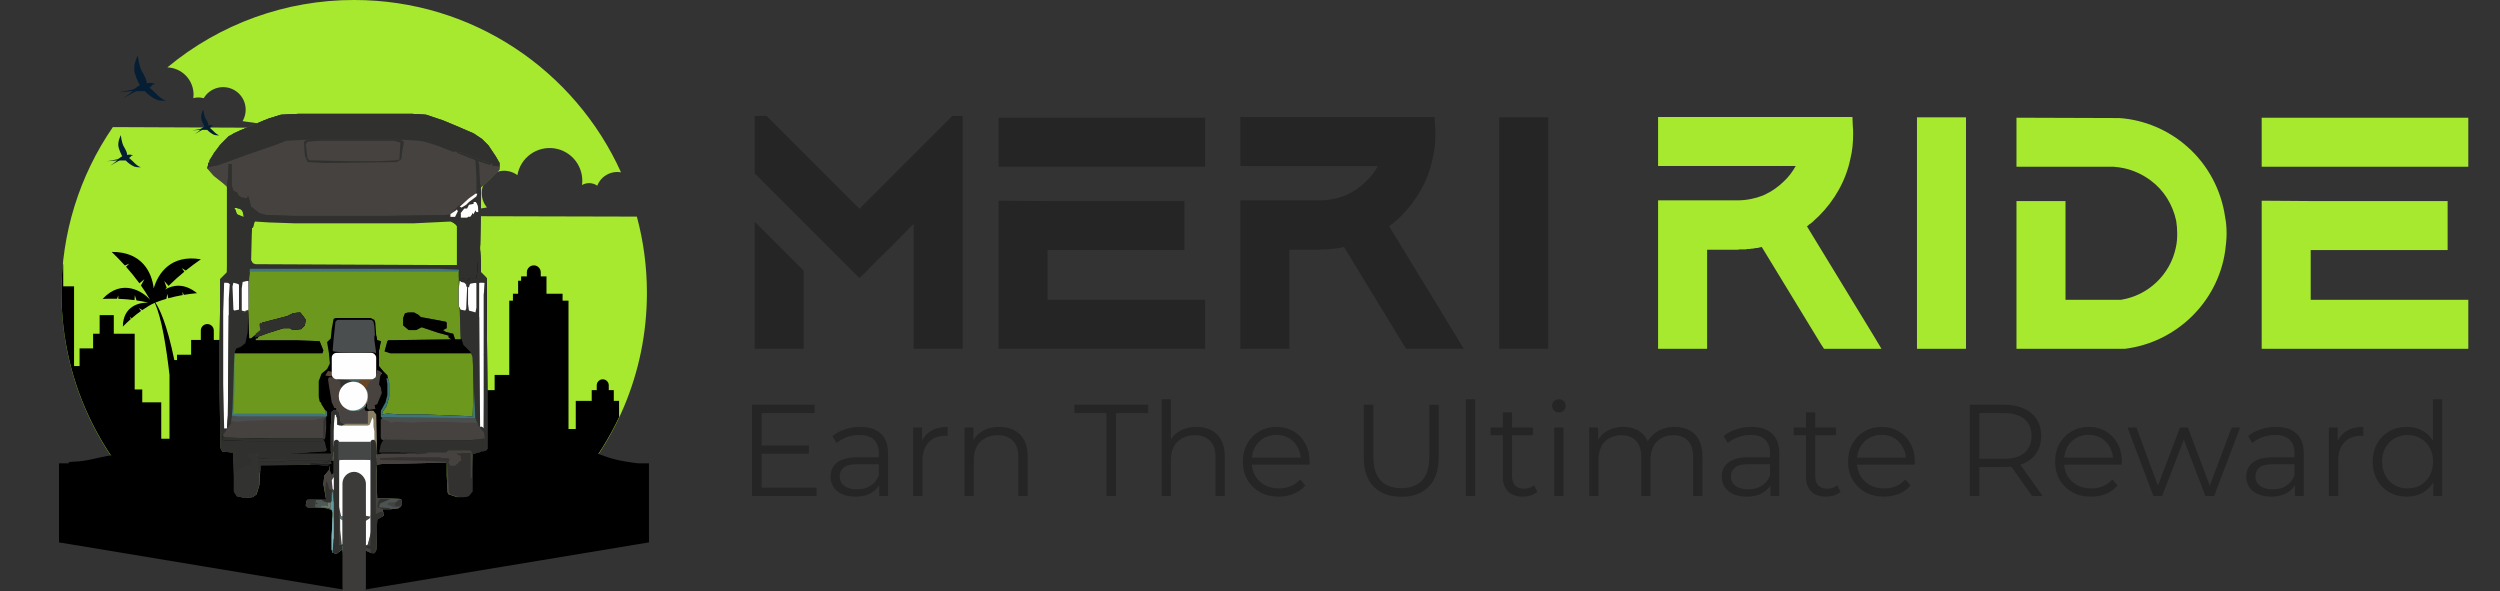 <svg width="1560" height="369" viewBox="0 0 1560 369" fill="none" xmlns="http://www.w3.org/2000/svg">
<rect x="0" y="0" width="1560" height="369" fill="#333333" stroke="none"/>
<g clip-path="url(#clip0_346_1223)">
<path fill-rule="evenodd" clip-rule="evenodd" d="M221.001 0C295.083 0 358.867 44.125 387.512 107.536C384.457 106.995 381.308 107.531 378.604 109.054C375.901 110.578 373.81 112.993 372.688 115.887C371.313 114.908 369.685 114.346 367.999 114.268C366.313 114.19 364.641 114.6 363.181 115.448C363.881 110.152 362.478 104.792 359.272 100.52C356.066 96.248 351.313 93.404 346.034 92.598C340.756 91.793 335.372 93.09 331.038 96.212C326.705 99.333 323.768 104.03 322.858 109.294C320.115 107.261 316.722 106.305 313.322 106.607C309.921 106.909 306.75 108.448 304.408 110.933C302.066 113.419 300.717 116.677 300.616 120.091C300.516 123.504 301.67 126.837 303.861 129.456L270.471 134.844L343.367 135.029L397.406 135.165C401.577 150.687 403.684 166.69 403.675 182.762C403.675 283.683 321.9 365.494 221.023 365.494C120.145 365.494 38.348 283.653 38.348 182.732C38.294 145.799 49.481 109.726 70.42 79.309L123.695 79.542L180.537 79.793L151.351 75.6C152.29 74.007 152.907 72.245 153.165 70.415C153.423 68.584 153.319 66.72 152.857 64.93C152.396 63.139 151.586 61.458 150.475 59.98C149.363 58.503 147.972 57.259 146.38 56.32C144.788 55.38 143.027 54.764 141.197 54.505C139.367 54.247 137.504 54.352 135.715 54.813C133.925 55.275 132.244 56.085 130.767 57.197C129.291 58.309 128.047 59.7 127.108 61.293C124.999 60.67 122.758 60.649 120.637 61.231C120.734 60.503 120.782 59.769 120.782 59.034C120.783 54.639 119.082 50.415 116.036 47.248C112.99 44.082 108.837 42.218 104.447 42.05C137.182 14.819 178.428 -0.061 221.001 0Z" fill="#A7E92F"/>
<path fill-rule="evenodd" clip-rule="evenodd" d="M85.977 34.631C85.977 34.631 86.781 41.602 88.573 44.52C90.365 47.439 91.648 50.173 91.578 51.992C91.578 51.992 93.507 51.496 94.785 51.746C96.064 51.997 96.376 52.366 96.797 52.41C96.797 52.41 95.95 52.63 95.405 52.731C94.86 52.832 94.456 54.419 93.208 54.625C94.681 55.825 96.089 57.103 97.426 58.453C98.832 59.979 101.349 62.251 103.735 62.888C103.735 62.888 99.684 63.047 97.808 62.269C94.996 60.969 92.461 59.141 90.339 56.884C90.339 56.884 85.726 56.884 85.115 56.884C84.505 56.884 78.029 60.774 76.618 61.543C76.618 61.543 81.196 58.418 82.919 56.775C82.919 56.775 75.213 57.517 73.789 57.596C73.789 57.596 82.22 56.128 83.204 55.777C84.188 55.425 85.84 53.834 87.308 53.14C87.308 53.14 85.809 50.977 84.18 45.909C82.55 40.841 85.977 34.631 85.977 34.631Z" fill="#051E34"/>
<path fill-rule="evenodd" clip-rule="evenodd" d="M126.835 68.365C126.835 68.365 127.274 72.321 128.311 73.991C129.348 75.662 130.068 77.204 130.02 78.25C130.614 78.095 131.232 78.047 131.843 78.11C132.232 78.214 132.615 78.34 132.99 78.488C132.99 78.488 132.507 78.611 132.199 78.668C131.892 78.725 131.659 79.63 130.938 79.745C131.776 80.434 132.577 81.168 133.337 81.942C134.137 82.822 135.569 84.1 136.922 84.465C136.922 84.465 134.62 84.553 133.552 84.114C131.952 83.37 130.51 82.326 129.304 81.037H126.329C125.982 81.037 122.301 83.235 121.497 83.674C122.74 82.836 123.937 81.931 125.082 80.962C125.082 80.962 120.688 81.402 119.889 81.433C119.889 81.433 124.686 80.593 125.244 80.395C125.802 80.198 126.747 79.292 127.577 78.896C127.577 78.896 126.729 77.666 125.798 74.787C124.866 71.908 126.835 68.365 126.835 68.365Z" fill="#051E34"/>
<path fill-rule="evenodd" clip-rule="evenodd" d="M75.384 84.352C75.384 84.352 75.951 89.292 77.221 91.384C78.49 93.476 79.395 95.388 79.351 96.689C80.092 96.495 80.862 96.437 81.623 96.518C82.106 96.649 82.583 96.804 83.051 96.984C83.051 96.984 82.449 97.142 82.062 97.212C81.675 97.283 81.39 98.408 80.489 98.531C81.534 99.382 82.532 100.287 83.481 101.243C84.478 102.324 86.262 103.933 87.949 104.39C87.949 104.39 85.08 104.5 83.754 103.95C81.759 103.03 79.96 101.735 78.455 100.135C78.455 100.135 75.186 100.135 74.751 100.135C74.317 100.135 69.734 102.895 68.732 103.436C70.279 102.391 71.769 101.264 73.196 100.06C73.196 100.06 67.735 100.584 66.725 100.641C66.725 100.641 72.7 99.599 73.403 99.353C74.106 99.107 75.27 97.977 76.307 97.485C76.307 97.485 75.248 95.955 74.11 92.364C72.972 88.773 75.384 84.352 75.384 84.352Z" fill="#051E34"/>
<path fill-rule="evenodd" clip-rule="evenodd" d="M386.308 260.294C374.059 286.266 355.886 308.999 333.253 326.663H108.748C65.903 293.223 38.348 241.086 38.348 182.496C38.348 176.343 38.641 170.267 39.226 164.269C39.382 164.729 39.461 165.212 39.459 165.697V178.681H46.216V228.419H49.656V217.4H58.1V208.24H62.173V196.64H71.004V208.24H84.048V243.011H88.771V251.063H100.62V273.787H105.769V233.988C103.841 217.127 100.827 197.823 96.543 188.984C93.999 190.017 91.078 191.924 88.815 193.48L86.561 192.219L88.016 194.025C85.885 195.533 83.886 197.128 82.049 198.724L80.951 197.577L81.579 199.133C79.782 200.711 78.139 202.288 76.672 203.778C76.737 190.817 87.383 188.562 92.615 188.878C90.133 188.281 87.642 187.81 85.173 187.45L84.14 184.197L83.921 187.274C80.476 186.834 77.08 186.562 73.842 186.456L73.811 184.342L73.016 186.43C69.831 186.342 66.804 186.395 64.019 186.518C76.32 173.372 89.356 182.07 93.665 187.076C91.908 183.969 89.971 180.984 87.954 178.136L90.107 174.207L87.001 176.787C84.312 173.095 81.482 169.649 78.653 166.471L80.63 164.524L77.928 165.662C75.125 162.559 72.331 159.724 69.695 157.197C88.872 157.034 94.812 170.326 95.919 179.956C98.586 170.646 106.569 158.616 125.355 161.799C122.35 163.878 119.147 166.229 115.887 168.831L113.414 167.293L115.061 169.526C111.762 172.216 108.423 175.174 105.185 178.391L102.514 175.349L104.016 179.569C103.647 179.943 103.283 180.321 102.918 180.703C107.97 177.701 115.048 176.567 122.93 182.936C120.391 183.173 117.658 183.512 114.754 183.986L113.774 182.193L114.011 184.114C111.085 184.624 108.041 185.279 104.97 186.127L104.385 183.362L103.854 186.439C101.552 187.111 99.241 187.894 96.96 188.804C99.263 192.135 103.99 201.317 108.788 224.7H110.484V221.355H119.27V212.125H125.311V206.253C125.314 205.179 125.741 204.15 126.501 203.392C127.26 202.633 128.289 202.206 129.362 202.205C130.435 202.207 131.462 202.634 132.221 203.393C132.979 204.152 133.406 205.18 133.408 206.253V212.125H139.449V221.355H142.235V268.412H147.322V206.706H160.107V195.397H171.412V206.706H174.048V266.68H182.672V250.804H196.032V243.363H207.117V250.804H209.406V281.51H215.025V267.19H217.661V237.618H219.603V230.586H230.666V237.618H233.618V225.25C233.621 224.383 233.966 223.552 234.578 222.938C235.19 222.325 236.02 221.979 236.887 221.975C237.754 221.977 238.586 222.323 239.199 222.937C239.812 223.55 240.158 224.382 240.16 225.25V237.618H243.675V267.163H246.311V294.885H250.999V274.838H260.005V280.112H266.117V274.838H271.661V271.264H280.518V243.429H287.108V242.198L300.596 232.467V243.429H308.658V233.944H317.783V187.604H320.068V183.309H323.297V175.169H325.178V172.484H328.754V169.93C328.756 168.779 329.214 167.676 330.028 166.862C330.841 166.048 331.944 165.59 333.095 165.587C334.245 165.591 335.347 166.05 336.16 166.863C336.973 167.677 337.432 168.779 337.435 169.93V172.479H341.007V183.305H351.046V187.599H354.75V267.682H359.275V250.145H369.226V243.433H372.359V240.444C372.362 239.449 372.759 238.495 373.463 237.791C374.166 237.087 375.12 236.69 376.115 236.686C377.11 236.69 378.064 237.087 378.767 237.791C379.471 238.495 379.868 239.449 379.871 240.444V243.433H383.004V250.145H386.299L386.308 260.294Z" fill="black"/>
<path fill-rule="evenodd" clip-rule="evenodd" d="M180.862 278.73C179.473 278.73 178.094 278.91 176.714 278.453C174.957 277.864 174.412 276.73 174.864 275.029C175.317 273.328 176.354 272.831 178.032 273.271C180.229 273.833 182.426 274.229 184.517 275.169C185.479 275.609 186.503 276.132 186.274 277.442C186.046 278.752 184.886 278.589 183.985 278.686C182.962 278.8 181.898 278.73 180.862 278.73Z" fill="#0A1B49"/>
<path fill-rule="evenodd" clip-rule="evenodd" d="M404.952 289.113V338.445L312.916 353.721L220.883 368.999L128.847 353.721L36.815 338.445V289.113H43.128C42.689 288.875 41.693 288.138 46.939 288.026C53.2 287.892 58.741 286.108 66.566 284.59C74.39 283.073 76.348 283.433 81.691 284.414C87.035 285.395 86.521 280.934 98.187 285.172C109.853 289.409 131.178 287.179 139.459 284.814C147.74 282.449 154.326 278.665 159.217 280.222C164.108 281.779 162.931 282.542 165.671 281.34C168.411 280.138 170.106 278.93 176.56 280.892C183.014 282.855 196.507 282.5 210.851 280.892C225.195 279.285 218.873 281.205 228.589 279.732C238.306 278.259 236.865 276.613 241.625 278.665C246.384 280.716 246.257 277.949 252.189 278.128C258.12 278.307 253.756 276.792 259.754 275.542C265.751 274.293 271.49 281.608 296.525 284.817C321.561 288.026 339.69 277.415 346.21 278.307C352.73 279.199 353.121 284.638 359.641 282.41C366.161 280.182 369.3 281.697 378.025 284.906C385.489 287.648 395.499 288.82 398.279 289.116L404.952 289.113Z" fill="black"/>
<path d="M186.161 71.057H257.34L266.02 71.636L276.437 75.109L283.381 78.004L295.534 83.214L300.742 86.688L304.793 90.741L309.422 97.688L311.737 101.74V105.793L304.793 112.74L300.163 116.793L299.584 156.161L300.163 170.055L303.635 173.529L304.214 261.528V280.054L303.057 281.212L296.112 282.949L294.955 283.528L293.798 306.685L291.483 309.58L289.747 310.159H285.117L279.909 308.422L279.33 307.264L278.752 296.843V288.738L240.558 289.317L234.771 289.896L235.35 310.738L249.238 311.317L250.396 311.896V315.369L248.66 317.106L244.03 317.685H238.822L239.401 321.738L235.35 324.054L234.771 343.159L234.192 344.316L231.299 344.895L227.248 343.159V362.264L226.669 370.948L223.776 374.421L221.461 375L216.832 373.263L215.096 371.527L214.517 369.211L213.938 342.58L209.887 345.474L207.573 344.895L206.994 343.159V334.474L207.573 320.001L206.994 318.264L203.522 317.106L196.577 316.527H191.948L190.791 315.369L191.369 312.475L191.948 311.896H203.522L201.786 302.054L202.364 296.843L205.258 293.37L205.836 291.054L204.679 290.475L193.684 289.896H162.435L161.856 302.633L160.12 308.422L157.805 310.159L153.176 310.738L147.967 309.58L146.231 306.685L145.653 282.37L138.708 281.791L137.551 279.475L136.972 239.528V218.686L137.551 174.108L141.602 170.055V116.793L138.708 113.898L132.921 109.267L129.449 105.214L130.028 101.74L133.5 95.372L138.13 89.583L142.759 84.951L149.703 81.478L167.643 73.951L175.166 71.636L186.161 71.057ZM146.231 129.53L147.389 133.582L150.861 135.898L152.597 135.319L152.018 131.845L148.546 129.53H146.231ZM158.962 137.635L157.805 138.793L156.648 146.319V162.529L157.805 164.845L159.541 165.424H285.117V141.108L282.802 138.214L278.752 137.635L257.919 138.793H184.425L167.643 138.214L158.962 137.635ZM197.156 313.633L197.735 315.369L198.313 313.633H197.156Z" fill="#6D981E"/>
<path d="M186.161 71.057H257.34L266.02 71.636L276.437 75.109L283.381 78.004L295.534 83.214L300.742 86.688L304.793 90.741L309.422 97.688L311.737 101.74V105.793L304.793 112.74L300.163 116.793L299.584 118.53H298.427L296.691 121.424L288.011 128.372L285.117 130.109L282.224 133.582L278.173 134.74L241.715 135.319H177.481L165.907 134.74L160.699 133.003L156.069 128.951L154.333 123.74L152.597 124.319L149.703 123.161L149.125 121.424L147.389 120.846V119.688L145.074 119.109L143.917 115.635V107.53L144.495 102.319L143.338 103.477L142.759 115.056L141.602 116.214L133.5 109.846L129.449 105.214L130.028 101.74L133.5 95.372L138.13 89.583L142.759 84.951L149.703 81.478L167.643 73.951L175.166 71.636L186.161 71.057Z" fill="#464240"/>
<path d="M142.76 102.32H144.496V115.636L145.653 119.11L147.389 119.689L150.283 123.162L154.333 123.741L154.912 122.583L156.648 128.952L161.856 133.004L165.907 134.162L183.268 134.741H241.716L278.173 134.162L282.224 133.583L283.382 131.267L286.275 128.373L290.326 126.057L295.534 121.425H296.691L297.849 117.952H300.164L299.585 156.162L300.164 170.056L303.636 173.53L304.214 261.529V280.055L303.057 281.213L296.113 282.95L294.377 283.529V281.792H278.752L278.173 284.687H264.863L259.655 283.529H234.772L234.193 258.634L233.035 256.897L227.827 256.318L226.67 254.582L223.776 256.318H217.989L213.939 253.424L211.624 249.371L212.203 244.161L214.517 240.687L217.411 238.95L219.147 238.371H223.198L226.67 240.687L228.985 243.582L229.563 244.74V254.582L232.457 255.161H234.193L233.614 252.845L235.35 251.108L237.665 244.74L237.086 240.687L235.929 240.108L237.086 234.319L238.822 232.582L241.137 235.477L242.294 239.529V246.476L240.558 252.266L238.244 256.318V260.371L239.401 262.687L239.98 269.055L240.558 273.108L266.6 273.687H303.057L301.321 269.055L298.428 265.582L297.849 236.634L296.113 223.898L296.691 219.845L297.849 217.529V197.845L288.011 195.53L286.275 190.898V168.32H156.069L155.491 172.951L154.912 193.214L153.176 194.951L149.704 195.53V196.688H142.76V261.529L141.602 267.897L139.287 271.371L138.709 274.266L161.856 274.845L202.365 275.423L204.101 280.634L202.943 281.792L181.532 282.95L183.268 284.687H161.856L161.278 282.95L146.232 282.371V287.002H145.653V282.371L138.709 281.792L137.551 279.476L136.973 239.529V218.687L137.551 174.109L141.602 170.056V116.215L142.181 112.162L142.76 102.32ZM146.232 129.531L147.389 133.583L150.861 135.899L152.597 135.32L152.019 131.846L148.546 129.531H146.232ZM158.963 137.636L157.806 138.794L156.648 146.32V162.53L157.806 164.846L159.542 165.425H285.118V141.109L282.803 138.215L278.752 137.636L257.919 138.794H184.425L167.643 138.215L158.963 137.636Z" fill="#30312F"/>
<path d="M208.73 255.738L211.624 256.896L212.781 263.843L215.675 264.422H229.563V256.896L230.142 256.317H233.035L234.772 258.633L235.35 282.948H259.655L265.442 284.106H278.173L278.752 281.791L279.909 281.212H293.219L294.377 281.791V298.001L293.798 306.685L291.483 309.58L289.747 310.159H285.118L279.909 308.422L279.331 307.264L278.752 296.843V288.738L240.558 289.317L234.772 289.896L235.35 310.738L249.239 311.317L250.396 311.895V315.369L248.66 317.106L244.031 317.685H238.822L239.401 321.737L235.35 324.053L234.772 343.158L234.193 344.316L231.299 344.895L227.249 343.158V362.263L226.67 370.947L223.776 374.421L221.462 375L216.832 373.263L215.096 371.526L214.517 369.211L213.939 342.579L209.888 345.474L207.573 344.895L206.994 343.158V334.474L207.573 320.001L206.994 318.264L203.522 317.106L196.578 316.527H191.948L190.791 315.369L191.37 312.474L191.948 311.895H203.522L201.786 302.054L202.365 296.843L205.258 293.369L205.837 291.054L204.68 290.475L193.684 289.896V289.317L203.522 288.738L207.573 287.58L206.994 282.37L206.416 281.791V265.58L206.994 256.896L208.73 255.738ZM197.157 313.632L197.735 315.369L198.314 313.632H197.157Z" fill="#464240"/>
<path d="M153.176 193.791H154.912L155.491 211.159H156.648L159.542 208.843L164.171 206.528L165.329 204.791L163.014 204.212L163.593 201.317L179.217 197.265L182.69 195.528L187.319 194.949L189.634 197.844L190.791 199.58L190.213 203.054L187.898 205.37L182.69 205.949L180.953 204.791H176.903L167.644 207.686L161.278 210.001L160.699 211.159H159.542V212.317H185.004L199.472 212.896L201.786 218.685L201.208 220.422H145.653V240.685L145.075 255.159L144.496 259.211L204.101 259.79L202.365 254.58L200.629 252.264L199.472 246.475V240.685L200.629 234.896L204.68 231.422L206.995 232.001L208.152 235.475H234.772V230.264L238.244 232.001L237.087 235.475L236.508 240.106L237.665 241.843L238.244 245.317L235.35 252.264L233.614 252.843L234.193 255.159L230.142 255.738L228.985 254.58V244.738L226.67 241.264L223.198 238.948H219.147L215.096 240.685L212.781 244.159L212.203 249.369L215.096 254.001L217.99 255.738H223.777L227.249 254.001L227.827 256.317L230.142 256.896L229.564 264.422L228.406 265.001H215.675L212.203 263.843L211.045 256.896L208.731 256.317L207.573 256.896L206.995 265.58V281.79L207.573 282.369V287.579L203.522 289.316L162.435 289.895L161.857 302.632L160.121 308.421L157.806 310.158L153.176 310.737L147.968 309.579L146.232 306.684V282.369H161.278L161.857 284.685L182.69 284.106L180.953 282.948L181.532 282.369L202.944 281.211L203.522 279.474L202.365 275.422H161.857L139.866 274.843L138.709 274.264L139.288 270.211L141.024 267.895L142.181 260.948L142.76 196.686L146.232 196.107L148.547 195.528L149.704 194.949H153.176V193.791Z" fill="#46423F"/>
<path d="M186.16 71.057H257.339L266.019 71.636L276.436 75.109L283.38 78.004L295.533 83.214L300.741 86.688L304.792 90.741L309.421 97.688L311.736 101.74V104.056L307.106 103.477V102.319L301.319 100.583L294.375 98.267L285.116 94.793L273.542 90.162L262.547 86.688L257.339 86.109H179.794L163.012 91.898L156.068 94.793L143.337 99.425L134.656 102.319H131.184L130.605 100.004L136.971 90.741L142.758 84.951L149.702 81.478L167.642 73.951L175.165 71.636L186.16 71.057Z" fill="#30312F"/>
<path d="M299.005 156.16H299.584L300.163 170.055L303.635 173.528L304.214 261.527V280.053L303.056 281.211L296.112 282.948L294.376 283.527V281.79H278.751L278.173 284.685H264.863L259.654 283.527H234.771L234.192 258.633L233.035 256.896L227.826 256.317L226.669 254.58L223.776 256.317H217.989L213.938 253.422L211.623 249.37L212.202 244.159L214.517 240.685L217.41 238.949L219.146 238.37H223.197L226.669 240.685L228.984 243.58L229.562 244.738V254.58L232.456 255.159H234.192L233.613 252.843L235.349 251.106L237.664 244.738L237.085 240.685L235.928 240.107L237.085 234.317L238.822 232.58L241.136 235.475L242.294 239.528V246.475L240.558 252.264L238.243 256.317V260.369L239.4 262.685L239.979 269.054L240.558 273.106L266.599 273.685H303.056L301.32 269.054L298.427 265.58L297.848 236.633L296.112 223.896L296.691 219.844L297.848 217.528V197.844L288.01 195.528L286.274 190.897V179.897L287.432 173.528L290.325 174.107L291.482 175.265L293.219 173.528H297.269L297.848 169.476L298.427 159.634L299.005 156.16Z" fill="black"/>
<path d="M286.852 192.055L288.01 193.213V195.528H291.482L297.847 197.844L298.426 209.423V217.528L296.69 222.16L297.269 227.949L298.426 236.633L299.005 265.58L302.477 269.633L303.056 273.685L293.218 274.264H266.598L242.293 273.685L240.557 273.106L239.4 269.054L238.821 262.685L238.242 260.37H256.76L296.69 260.949L295.533 240.686L294.954 222.739L293.797 220.423H243.45L239.978 219.265L241.714 212.897L242.293 212.318L281.644 211.739L279.908 210.581V209.423L273.542 207.686L263.126 204.212L259.654 205.949H255.024L251.552 203.055V198.423L252.709 195.528L257.339 194.949L260.811 196.107L262.547 197.844L278.172 200.739L278.751 201.318V204.791L276.436 205.949L278.172 207.107L282.801 208.265L283.959 211.739H287.431L286.852 192.055Z" fill="#464240"/>
<path d="M142.181 122.004H142.76L143.338 127.793L144.496 128.372L145.074 127.214L147.968 127.793L149.704 130.109L146.232 129.53L145.653 131.267L143.338 130.688V166.582L144.496 170.635V173.53L150.861 175.266H154.912V193.214L153.176 194.95L149.704 195.529V196.687H142.76V261.529L141.602 267.897L139.287 271.371L138.709 274.265L161.856 274.844L202.365 275.423L204.101 280.634L202.943 281.791L181.532 282.949L183.268 284.686H161.856L161.278 282.949L146.232 282.37V287.002H145.653V282.37L138.709 281.791L137.551 279.476L136.973 239.529V218.687L137.551 174.109L141.602 170.056L142.181 122.004Z" fill="#30312F"/>
<path d="M209.309 198.424H231.299L233.614 199.582L234.193 201.319L234.771 209.424L235.35 212.318L237.665 212.897L236.508 218.687V228.529L239.401 232.002L241.716 234.318L242.873 238.95V247.634L241.137 253.423L238.822 256.897L238.244 258.634L241.716 258.055L249.817 258.634H265.442L294.955 259.791L295.534 240.686H296.113L296.691 248.213V260.949H253.29L237.665 260.37V256.318L240.558 251.107L241.716 246.476V239.529L239.98 234.318L237.665 232.002L235.35 230.844L234.771 235.476L233.035 236.055H208.152L206.416 232.002L204.101 232.581L201.207 234.897L200.05 240.686V246.476L200.629 251.686L199.471 250.528L198.893 247.634V237.792L200.629 233.16L204.101 230.266L205.837 226.792L205.258 220.424L204.101 213.476L206.416 211.161L206.994 205.371L208.152 199.003L209.309 198.424Z" fill="black"/>
<path d="M186.16 71.057H257.339L266.019 71.636L268.913 72.793L266.598 74.53L264.283 75.688L263.126 77.425V83.214L260.232 84.372H183.266L177.48 82.635L171.693 78.004H167.063L156.647 81.478L150.86 83.214L147.388 84.372H144.494L145.652 83.214L164.748 75.109L175.165 71.636L186.16 71.057Z" fill="#30312F"/>
<path d="M142.759 102.32H144.495V115.636L145.652 119.11L147.388 119.689L150.282 123.162L154.333 123.741L154.911 122.583L156.648 128.952L161.856 133.004L165.907 134.162L183.267 134.741H241.715L278.173 134.162L282.224 133.583L283.381 131.267L286.274 128.373L290.325 126.057L295.533 121.425H296.691L297.848 117.952H300.163L299.584 153.267L298.427 150.951V142.267L297.848 141.109H299.006V139.951H297.848L298.427 135.899V132.425H296.691L295.533 133.583L292.64 135.899L288.589 137.636H285.696V136.478H284.538V139.951L281.645 138.215L257.919 139.372H184.425L167.643 138.794L158.962 138.215L157.805 142.267L153.754 138.794L150.282 137.057L145.652 135.32H142.759V130.688H145.074H146.81L147.967 133.583L150.861 135.32H152.018L151.439 131.846L147.388 127.794L145.074 127.215L144.495 128.952L142.759 127.794L141.602 116.215L142.18 112.162L142.759 102.32Z" fill="#30312F"/>
<path d="M211.206 284.662H212.252L213.299 286.981L216.962 285.242H227.428L231.614 286.981L232.661 288.721V299.158L233.184 303.217L233.707 311.334L234.231 313.654L232.661 321.191L232.137 324.09L232.661 331.048L230.568 339.746L228.474 340.905L227.951 340.326V325.25L230.568 323.511L231.091 322.351L227.951 321.771L227.428 300.897H216.962L216.439 322.351H214.346L216.439 324.67V339.746L215.915 340.326H213.299L212.252 330.469V324.09L212.776 321.771L211.206 314.813L210.159 313.074L209.636 307.275L207.543 304.956L207.02 299.738L208.066 297.998H209.636L210.159 292.2L210.683 286.981L211.206 284.662Z" fill="#FEFEFE"/>
<path d="M257.918 121.424H260.811L261.39 123.161H264.283L267.177 125.476L270.649 130.108L269.492 132.424L268.913 133.003L264.283 133.582H181.531L173.429 133.003L172.271 131.266L173.429 128.371L178.637 126.055L182.688 125.476H191.368L197.155 126.634L222.618 125.476H247.501L254.446 123.74L257.918 121.424Z" fill="#464240"/>
<path d="M199.471 87.846H246.345L249.818 89.004L249.239 99.424L247.503 100.003L231.299 100.582H212.203L193.106 100.003L191.948 98.846L190.791 89.582L191.948 88.425L199.471 87.846Z" fill="#464240"/>
<path d="M299.005 156.16H299.583L300.162 170.055L303.055 172.949L303.634 174.107L303.055 175.844L302.477 183.37L301.898 267.317L299.005 266.159L298.426 265.58L297.847 236.633L296.111 223.896L296.69 219.844L297.847 217.528V197.844L288.01 195.528L286.273 190.897V179.897L287.431 173.528L290.324 174.107L291.482 175.265L293.218 173.528H297.269L297.847 169.476L298.426 159.634L299.005 156.16Z" fill="#30312F"/>
<path d="M254.446 194.949H258.497L261.39 196.686L262.547 197.844L278.172 200.739L278.751 201.318V204.791L276.436 205.949L278.172 207.107L282.802 208.265L283.959 211.738H287.431L288.01 210.002L289.746 215.212L293.797 219.265V220.423H243.451L239.979 219.265L241.715 212.896L242.293 212.317L281.644 211.738L279.908 210.581V209.423L273.543 207.686L263.126 204.212L259.654 205.949H255.024L251.552 203.054V198.423L252.71 195.528L254.446 194.949Z" fill="black"/>
<path d="M154.332 194.949H154.911L155.49 211.16H156.647L159.54 208.844L164.17 206.528L165.327 204.791L163.013 204.212L163.591 201.318L179.216 197.265L182.688 195.528L187.318 194.949L189.632 197.844L190.79 199.581L190.211 203.054L187.896 205.37L182.688 205.949L180.952 204.791H176.901L167.642 207.686L161.276 210.002L160.698 211.16H159.54V212.317H185.003L199.47 212.896L201.785 218.686L201.206 220.423H146.23L146.809 217.528L152.596 214.054L153.753 208.265L154.332 194.949Z" fill="black"/>
<path d="M145.074 174.688H149.125L150.861 175.266H154.912V193.214L153.176 194.95L149.704 195.529V196.687H142.759V261.529L141.602 267.318H139.866L139.287 239.529V194.371L139.866 175.845L142.759 176.424L143.917 177.582L145.074 174.688Z" fill="#FEFEFE"/>
<path d="M145.848 282.439H161L160.417 285.915H204.71L205.875 286.494V287.653L195.968 288.232H179.067L176.153 288.812H161.583V302.714L159.835 308.507L157.503 310.245L152.841 310.824L147.596 309.666L145.848 306.769V282.439Z" fill="#323230"/>
<path d="M210.466 199.58H231.877L233.035 200.738L233.613 203.633L234.192 212.317L234.771 214.633V220.422L212.78 219.843L208.151 219.264L207.572 218.685L208.151 211.738L209.308 200.738L210.466 199.58Z" fill="#4A4E4E"/>
<path d="M234.772 230.266L238.244 232.002L237.086 235.476L236.508 240.108L237.665 241.844L238.244 245.318L235.35 252.265L233.614 252.844L234.193 255.16L230.142 255.739L228.985 254.581V244.739L226.67 241.265L223.198 238.95H219.147L215.096 240.687L212.781 244.16L212.203 249.371L215.096 254.002L217.99 255.739H223.777L227.249 254.002L227.827 256.318L230.142 256.897L229.563 264.423L228.406 265.002H215.675L212.203 263.844L211.045 256.897L209.888 256.318V254.581H208.731L206.994 251.107L205.258 240.687L204.68 236.634L205.258 235.476H234.772V230.266Z" fill="#48433F"/>
<path d="M204.68 231.424L206.995 232.003L207.573 235.476H205.258L205.837 241.845L207.573 251.108L208.731 254.581H209.888V255.739L207.573 256.897L206.995 265.581V281.792L207.573 282.371V287.581L203.522 289.318L162.435 289.897V293.949L161.278 292.791V288.16H176.324L179.217 287.581H205.837V286.423H169.38L160.699 285.844L161.278 282.95L161.857 284.686L182.69 284.107L180.953 282.95L181.532 282.371L202.944 281.213L203.522 279.476L202.365 275.423H161.857L139.866 274.844L138.709 274.265V271.371L139.866 273.108L168.222 273.686H201.786L202.365 274.265L202.944 273.108L203.522 267.318V256.897L200.629 252.266L199.472 246.476V240.687L200.629 234.897L204.68 231.424Z" fill="black"/>
<path d="M212.78 276.002H223.775L230.719 276.581L231.298 277.16L231.877 284.686H233.613V292.212L234.77 295.107L235.349 310.738L249.237 311.317L250.395 311.896V315.37L248.659 317.107L244.029 317.686H238.821L239.4 321.738L235.349 324.054L234.77 343.159L234.192 344.317L231.298 344.896L227.247 342.58V340.843L229.562 339.685L231.877 330.422L231.298 321.738L232.455 320.001L233.613 312.475L233.034 311.317L232.455 301.475L231.877 296.844V288.739L231.298 287.002L227.826 286.423L226.669 285.844H215.095L210.465 287.581L209.886 284.686H208.729L208.15 287.002V282.37L209.308 278.318L211.044 276.581L212.78 276.002Z" fill="#464240"/>
<path d="M143.915 134.74L149.702 135.898L152.017 137.635L156.068 139.951L157.225 141.688L156.646 163.687L155.489 165.424L154.332 170.635L152.017 174.108H145.651L144.494 173.529L142.758 164.845V135.319L143.915 134.74Z" fill="#30312F"/>
<path d="M281.978 282.439H294.98V306.66L292.616 309.544L290.843 310.12H286.115L280.796 308.39L280.205 307.237L279.614 296.857L279.023 288.783L266.021 288.206L238.835 287.63L237.062 287.053V285.9L238.244 285.323H280.796L281.978 286.476L281.387 289.36L283.751 289.936L285.524 289.36L286.706 287.63H287.888L287.297 284.17L281.978 283.016V282.439Z" fill="#323130"/>
<path d="M288.01 274.844H302.477L300.741 280.633L300.162 281.791L294.375 283.528V281.791H278.751L278.172 284.686H264.862L260.811 284.107L263.126 282.949L261.969 282.37L253.867 281.791L238.242 281.212L238.821 276.581L239.978 275.423L288.01 274.844Z" fill="#30312F"/>
<path d="M156.648 162.529L157.805 164.266L159.542 164.845L285.118 165.424L285.696 164.266V165.424L287.432 166.003V175.266L286.275 172.95V168.319H156.069L154.912 175.266L150.282 175.845L145.074 174.687V174.108L152.019 173.529L154.333 168.898L155.491 164.266L156.648 162.529Z" fill="#30312F"/>
<path d="M153.175 193.791H154.911L154.333 208.265L153.175 214.054L150.282 216.37L147.388 217.528L146.231 220.422L145.074 255.159L143.916 264.422L141.602 267.316L142.18 259.211L142.759 196.686L146.231 196.107L148.546 195.528L149.703 194.949H153.175V193.791Z" fill="#30312F"/>
<path d="M208.89 221.84C209.147 221.326 209.672 221.002 210.246 221.002H229.468C231.253 221.002 232.837 222.144 233.402 223.838V223.838C233.542 224.26 233.614 224.703 233.614 225.148V231.738C233.614 232.292 233.485 232.839 233.238 233.334V233.334C232.745 234.32 231.825 235.023 230.744 235.239L230.112 235.366C229.747 235.439 229.376 235.47 229.004 235.459L211.668 234.933C210.896 234.91 210.163 234.593 209.617 234.047V234.047C209.049 233.479 208.73 232.709 208.73 231.906V222.517C208.73 222.282 208.785 222.05 208.89 221.84V221.84Z" fill="black"/>
<path d="M138.709 275.422H202.365L202.944 276.58V280.632L202.365 281.211H151.44L148.547 280.632L146.232 278.317L145.653 277.159L142.181 276.58L141.024 278.896L139.866 278.317L138.709 275.422Z" fill="#30312F"/>
<path d="M208.73 258.633H209.887L210.466 259.791V265.001H229.563L230.72 264.422L231.877 260.37L233.035 259.791L233.613 262.106V267.896L234.192 269.054V276.58L233.613 284.685H231.299L230.72 277.159L223.776 276.58H212.78L209.887 278.317L208.151 279.475L207.572 274.264V265.001L208.151 259.791L208.73 258.633Z" fill="#FEFEFE"/>
<path d="M286.854 192.055L288.011 193.213V195.528H291.483L297.849 197.844L298.427 209.423V217.528L296.691 222.16L297.27 227.949L298.427 236.633V264.422L297.27 262.685L296.691 260.949L295.534 240.686L294.955 222.739L293.798 219.844L289.168 215.212L287.432 210.002L286.854 192.055Z" fill="#30312F"/>
<path d="M300.163 175.846L302.478 176.425L301.899 267.318L299.585 266.16L299.006 265.003V176.425L300.163 175.846Z" fill="#FEFEFE"/>
<path d="M145.073 174.688H149.123L150.859 175.266H154.91V193.214L153.174 194.95L149.702 195.529V196.687H142.758V186.266L143.337 177.582L144.494 175.845L145.073 174.688Z" fill="#30312F"/>
<path d="M279.908 281.211H293.218L294.375 281.79V298H293.797V282.369L284.538 282.948L287.431 285.842L286.852 287.579L283.959 290.474H281.065L279.908 288.737L280.487 286.421L279.329 285.842H237.085V287L265.441 287.579L278.172 288.158V288.737L240.557 289.316L235.349 289.895L234.191 287.579V284.106L238.242 282.948H259.654L265.441 284.106H278.172L278.751 281.79L279.908 281.211Z" fill="#464240"/>
<path d="M223.197 354.158L226.091 354.737L226.67 355.316V370.947L223.776 374.421L221.461 375L216.832 373.263L215.096 371.526V357.632L218.568 355.316L223.197 354.158Z" fill="#313130"/>
<path d="M185.583 194.949L187.897 195.528L190.791 199.581L190.212 203.054L187.897 205.37L182.689 205.949L180.953 204.791H176.902L167.643 207.686L161.278 210.002L158.963 210.581L159.542 208.844L164.171 206.528L165.328 204.791L163.014 204.212L163.592 201.318L179.217 197.265L182.689 195.528L185.583 194.949Z" fill="#30312F"/>
<path d="M297.848 117.951H300.163L299.585 153.267L298.427 150.951V142.267L297.848 141.109H299.006V139.951H297.848L298.427 135.898V132.425H296.691L295.534 133.583L292.64 135.898L288.589 137.635H285.696V136.477H284.539V139.951L281.645 138.214L281.066 133.583H282.224L283.381 131.267L286.275 128.372L290.325 126.056L295.534 121.425H296.691L297.848 117.951Z" fill="#30312F"/>
<path d="M303.057 174.107H303.635L304.214 261.527V280.053L303.057 281.211H299.585L300.742 280.632L301.899 275.422L294.955 274.843V274.264L302.478 273.685L301.899 269.633L299.585 267.317L300.163 266.159L301.899 267.317V183.37L302.478 175.844L303.057 174.107Z" fill="#30312F"/>
<path d="M179.795 85.529H257.34L262.548 86.108L276.437 90.74L285.117 94.213L282.802 94.792L272.386 90.74L264.863 88.424L261.391 87.845L252.132 87.266H189.633L178.638 87.845L171.115 90.74L154.333 96.529L136.394 102.898L130.607 104.055L129.449 105.213L130.028 101.74H134.657L153.176 95.371L161.856 91.898L176.323 86.687L179.795 85.529Z" fill="#30312F"/>
<path d="M219.726 239.527L224.355 240.106L227.827 243.001L228.985 245.896L228.406 249.948L226.091 253.422L223.776 254.58H217.989L215.096 252.843L212.781 248.211L213.36 244.159L215.675 241.264L219.726 239.527Z" fill="#FEFEFE"/>
<path d="M239.978 275.422H283.38V276.001L248.659 276.58L247.501 277.738L248.659 278.317L253.867 278.896H263.705L272.385 279.474L275.278 280.053V281.211H279.908L278.751 281.79L278.172 284.685H264.862L260.811 284.106L263.126 282.948L261.969 282.369L253.867 281.79L238.242 281.211L238.821 276.58L239.978 275.422Z" fill="#30312F"/>
<path d="M206.995 282.369H207.573V287.58L203.522 289.316L162.435 289.895V293.948L161.278 292.79V288.159H176.324L179.217 287.58H205.837V286.422H169.38L160.699 285.843L161.278 282.948L161.857 284.685L182.689 284.106L180.953 282.948H206.416L206.995 282.369Z" fill="#30312F"/>
<path d="M285.117 94.793L288.589 95.372L299.006 99.424L307.107 102.319V103.477L311.737 104.056L311.158 106.372L304.793 112.74L300.163 116.793L299.584 118.53H298.427L297.27 119.687V111.003L296.691 100.003L285.117 95.372V94.793Z" fill="#464240"/>
<path d="M226.67 254.002L227.827 256.318L230.142 256.897L229.563 264.423L228.406 265.002H215.674L212.202 263.844L211.045 256.318L213.938 255.739L216.253 254.581L217.989 255.739H223.776L226.67 254.002Z" fill="#464342"/>
<path d="M205.258 235.475L209.309 236.054L219.147 237.79V238.948L215.096 240.685L212.781 244.159L212.203 249.369L215.096 254.001L213.939 256.316L212.203 256.895L209.888 256.316V254.58H208.731L206.994 251.106L205.258 240.685L204.68 236.632L205.258 235.475Z" fill="#4A423D"/>
<path d="M156.069 167.74H274.122L286.275 168.319V169.477H155.49L156.069 167.74Z" fill="#3E767A"/>
<path d="M208.731 255.738L211.624 256.896L212.782 263.843L215.675 264.422H229.564V256.896L230.142 256.317H233.036L234.772 258.633L235.351 282.948L234.772 284.106L235.351 289.896L234.772 295.106L233.615 293.369L233.036 289.317L233.615 276.58V269.054L233.036 266.159V262.107L232.457 260.37L230.721 265.001L229.564 265.58H211.624L210.467 265.001L209.888 258.633H208.731L208.152 269.054V277.159L208.731 282.37L208.152 287.58H207.573L206.995 282.37L206.416 281.791V265.58L206.995 256.896L208.731 255.738Z" fill="#887F64"/>
<path d="M191.369 87.268H249.817L252.131 88.425L250.974 94.794L250.395 99.425L247.502 101.162L202.364 101.741L191.948 101.162L190.212 97.11L189.633 88.425L191.369 87.268ZM199.471 87.847L191.948 88.425L190.79 90.162L191.948 98.846L193.105 100.004L219.725 100.583H235.928L247.502 100.004L249.238 99.425L249.817 89.004L245.766 87.847H199.471Z" fill="#30312F"/>
<path d="M241.136 236.055H242.294L242.872 238.949V247.633L241.136 253.423L238.821 256.897L238.243 258.633L241.715 258.054L249.817 258.633H265.441L294.955 259.791L295.533 240.686H296.112L296.691 248.212V260.949H253.289L237.664 260.37V256.318L240.558 251.107L241.715 246.476V239.528L241.136 236.055Z" fill="#3E767A"/>
<path d="M144.494 259.213L203.521 259.792L201.206 260.95L195.419 262.108H167.642L153.753 262.687L147.966 263.265L144.494 262.687V259.213Z" fill="#4A4E4E"/>
<path d="M238.242 260.371H256.76L297.269 260.95L297.847 263.845H291.482L279.329 263.266H262.547L257.339 263.845L251.552 263.266H246.344L244.029 263.845L242.293 262.687L238.242 261.529V260.371Z" fill="#4A4E4D"/>
<path d="M142.18 122.004H142.759L143.338 127.793L144.495 128.372L145.074 127.214L147.967 127.793L149.703 130.109L146.231 129.53L145.652 131.267L143.338 130.688V166.582L144.495 170.635V173.53L145.652 174.109L144.495 178.161L142.18 176.424H139.866L139.287 181.635L138.708 241.845H138.129L137.551 174.109L141.602 170.056L142.18 122.004Z" fill="#30312F"/>
<path d="M206.994 307.264H207.573L208.151 313.053L209.887 315.948L211.045 322.895L210.466 325.79V332.158L211.045 340.263L213.938 339.684V324.632L212.202 323.474V322.316H214.517L215.096 323.474V344.895L213.938 344.316V342.579L209.887 345.474L207.573 344.895L206.994 343.158V334.474L207.573 320L206.994 318.264L205.837 317.106L206.415 313.632L205.258 313.053L206.415 312.474L206.994 307.264Z" fill="#5E9B9E"/>
<path d="M145.652 220.424H146.23V244.16L145.652 258.634L146.809 258.055H201.206L202.942 258.634V255.739L204.099 256.897V259.792H147.966L144.494 259.213L145.652 220.424Z" fill="#3E767A"/>
<path d="M233.614 209.424H234.771L235.35 212.319L237.665 212.897L236.507 218.687V228.529L239.401 232.003L241.716 234.318L241.137 236.055L237.665 232.003L235.35 230.845L234.771 235.476L233.035 236.055H208.152L206.994 233.739L208.152 221.582H208.73L209.309 234.318L231.299 234.897L232.457 234.318L233.035 232.581V224.476L232.457 221.582L209.309 221.003V220.424L233.035 219.845L234.771 220.424L233.614 212.319V209.424Z" fill="black"/>
<path d="M202.943 278.316L204.101 280.632L202.943 281.79L181.532 282.948L183.268 284.685H161.856L161.277 282.948L146.231 282.369V287.001H145.653V282.369L139.287 281.211L141.602 280.632H202.364L202.943 278.316Z" fill="#30312F"/>
<path d="M212.78 277.16H228.983L229.562 277.739V284.107L223.775 283.528H215.673L212.78 284.107L212.201 283.528V277.739L212.78 277.16Z" fill="#444240"/>
<path d="M212.78 276.002H223.775L230.719 276.581L231.298 277.16V284.686L230.141 285.844H215.095L210.465 287.581L209.886 284.686H208.729L208.15 287.002V282.37L209.308 278.318L211.044 276.581L212.78 276.002ZM212.78 277.16L212.201 277.739V283.528L213.937 284.107L215.673 283.528H223.775L229.562 284.107V277.739L228.983 277.16H212.78Z" fill="#6A867B"/>
<path d="M143.916 196.107L147.388 196.686L146.231 197.844L144.495 198.423V230.844L143.916 264.422L141.602 267.317L142.18 259.212L142.759 196.686L143.916 196.107Z" fill="#30312F"/>
<path d="M238.243 285.264H279.909L281.066 286.422L280.488 288.737H278.173L265.442 288.158L238.822 287.579L237.086 287V285.843L238.243 285.264Z" fill="#333231"/>
<path d="M146.23 282.369H156.068L154.911 282.948L155.49 285.843L157.226 287.001L156.647 289.895L151.439 291.632L148.545 292.79L147.388 294.527H146.23V282.369Z" fill="#30312F"/>
<path d="M237.086 311.316H249.238L250.396 311.895V315.369L248.66 317.106L244.03 317.685H238.243L235.35 316.527L235.928 313.053L237.086 311.316Z" fill="#4C5453"/>
<path d="M294.954 176.424H297.269V192.055L296.69 194.95L292.639 193.792L292.061 189.739V179.319L293.218 177.003L294.954 176.424Z" fill="#FEFEFE"/>
<path d="M138.709 271.369L139.866 273.106L168.222 273.685H201.786L202.365 275.422H161.857L139.866 274.843L138.709 274.264V271.369Z" fill="#30312F"/>
<path d="M294.955 220.424L296.112 221.003L298.427 236.634V264.423L297.27 262.686L296.691 260.95L295.534 240.687L294.955 220.424Z" fill="#30312F"/>
<path d="M237.664 261.527H238.821L239.4 262.685L239.979 269.054L240.558 273.106L266.599 273.685H302.478V274.264L294.955 274.843H239.979L238.243 274.264L237.664 273.106V261.527Z" fill="#464240"/>
<path d="M286.852 175.266L292.06 176.424L291.482 179.318L290.903 192.634L290.324 193.792L287.431 193.213L286.273 190.897V179.897L286.852 175.266Z" fill="#FEFEFE"/>
<path d="M279.909 281.211H293.219L294.377 281.79V298H293.798V282.369L284.539 282.948L287.432 285.842L286.854 287.579L283.96 290.474H281.067L279.909 288.737L280.488 286.421L279.331 285.842H274.701L275.859 284.685L278.173 284.106L278.752 281.79L279.909 281.211Z" fill="#464240"/>
<path d="M237.664 319.422L239.401 320.001L238.822 322.317L235.35 324.053L234.771 343.158L234.192 344.316L231.299 344.895L227.248 342.579V340.843L231.299 340.264L232.456 336.211L233.035 326.369L233.614 321.159L237.664 319.422Z" fill="#30312F"/>
<path d="M153.755 175.266H154.912V193.213L153.176 194.371L150.861 193.792V179.897L151.44 175.845L153.755 175.266Z" fill="#FEFEFE"/>
<path d="M219.146 238.371H223.197L226.669 240.687L228.984 243.582L229.562 244.739V249.95L227.826 254.002L223.776 256.318H217.989L213.938 253.424L211.623 249.371L212.202 244.16L214.517 240.687L217.41 238.95L219.146 238.371ZM219.725 239.529L215.674 241.266L213.359 244.16L212.78 248.213L215.095 252.845L217.989 254.581H223.776L226.09 253.424L228.984 248.792L228.405 244.16L225.512 240.687L222.618 239.529H219.725Z" fill="#827C64"/>
<path d="M295.533 126.055H298.427L299.005 128.37V132.423H296.691L295.533 133.581L292.64 135.897H287.432V133.002L289.746 130.107H291.482L292.64 127.792L295.533 127.213V126.055Z" fill="#FEFEFE"/>
<path d="M298.428 197.844H299.007L299.585 266.159L298.428 265.58L297.849 236.633L296.113 223.896L296.692 219.843L297.849 217.528L298.428 197.844Z" fill="#30312F"/>
<path d="M179.21 287.6H205.172L203.442 289.839L162.478 290.585V295.81L161.324 294.317V288.346H176.325L179.21 287.6Z" fill="#30312F"/>
<path d="M212.202 322.316H214.517L215.095 323.474V344.895L213.938 344.316V342.579L209.887 345.474L207.572 344.895V335.053H209.308L209.887 337.369H211.044V340.264L213.938 339.685V324.632L212.202 323.474V322.316Z" fill="#30312F"/>
<path d="M239.401 274.266L288.011 274.845V275.424L239.98 276.002L238.244 281.213H253.869L266.6 282.371V282.95L259.655 283.529V282.371H236.508L237.665 277.16L239.401 274.266Z" fill="#30312F"/>
<path d="M145.653 176.424L147.968 177.003L149.125 177.582V193.213L146.232 193.792L145.653 193.213L145.074 178.74L145.653 176.424Z" fill="#FEFEFE"/>
<path d="M237.086 284.686H249.239V285.264L237.086 285.843V287.001L265.442 287.58L278.173 288.159V288.738L237.665 289.317L234.771 287.001V285.843L237.086 284.686Z" fill="#464240"/>
<path d="M191.948 311.896H200.629L204.68 313.633V315.949H200.629L200.05 316.528H191.948L190.791 315.37L191.37 312.475L191.948 311.896ZM197.157 313.633L197.735 315.37L198.314 313.633H197.157Z" fill="#4E5957"/>
<path d="M145.652 218.686L146.231 220.422L145.073 255.159L144.495 260.948H143.916V226.791L144.495 219.843H145.652V218.686Z" fill="#30312F"/>
<path d="M285.117 94.793L288.589 95.372L299.006 99.424L307.107 102.319L305.371 102.898L298.427 100.582L299.006 102.898L299.584 114.477L300.163 116.793L299.584 118.53H298.427L297.27 119.687V111.003L296.691 100.003L285.117 95.372V94.793Z" fill="#30312F"/>
<path d="M208.731 255.738L210.467 256.317L211.046 261.528L209.888 259.791V258.633H208.731L208.152 269.054V277.159L208.731 282.37L208.152 287.58H207.573L206.995 282.37L206.416 281.791V265.58L206.995 256.896L208.731 255.738Z" fill="#30312F"/>
<path d="M142.18 122.004H142.758L143.337 127.793L144.494 128.372L145.073 127.214L147.967 127.793L149.703 130.109L146.231 129.53L145.652 131.267L143.337 130.688V166.582L144.494 170.056L142.18 168.898V122.004Z" fill="#30312F"/>
<path d="M208.152 221.582H208.73L209.309 234.319L231.299 234.898L232.457 234.319L233.614 226.792H234.193L234.771 235.477L233.035 236.056H208.152L206.994 233.74L208.152 221.582Z" fill="#7F8672"/>
<path d="M161.278 282.949L161.857 284.686L182.689 284.107L180.953 282.949L186.74 283.528L188.476 284.107V285.265L187.319 285.844L174.009 286.423L160.699 285.844L161.278 282.949Z" fill="#30312F"/>
<path d="M203.521 300.316L204.678 302.053L205.257 304.948L206.993 306.106V312.474L206.414 313.632V317.106L200.049 316.527L201.206 314.79V315.948L202.942 315.369L204.678 315.948V313.632L202.364 313.053L200.628 311.895H203.521L202.942 305.527L203.521 300.316Z" fill="#30312F"/>
<path d="M299.006 156.16H299.585L300.164 170.055L303.057 172.949L303.636 174.107L302.479 176.423H298.428V159.634L299.006 156.16Z" fill="#30312F"/>
<path d="M207.573 322.895H208.152V325.789L209.888 324.052L210.466 328.105V337.368L208.152 336.21L207.573 343.157H206.994V334.473L207.573 322.895Z" fill="#7CB6BC"/>
<path d="M285.117 130.688L285.696 131.845V133.582L287.432 133.003V135.898H291.483L289.168 137.056L288.589 137.635H285.696V136.477H284.539V139.951L281.645 138.214L281.066 133.582L284.539 131.266L285.117 130.688Z" fill="#30312F"/>
<path d="M212.202 235.475L233.035 236.054L232.456 237.211L224.355 237.79L223.197 238.948L217.41 237.79L209.309 236.632V236.054L212.202 235.475Z" fill="#455F5F"/>
<path d="M215.096 300.316H226.67V300.895L215.675 301.474V321.737L214.518 322.316V300.895L215.096 300.316Z" fill="#746755"/>
<path d="M267.757 282.369H278.752L278.173 284.685H264.863L260.812 284.106L263.127 282.948L267.757 282.369Z" fill="#464240"/>
<path d="M301.9 221.002H302.479V269.054L300.164 267.896V266.159L301.9 267.317V221.002Z" fill="#30312F"/>
<path d="M255.025 282.949H259.654L265.441 284.107L275.858 284.686V285.265H253.289L251.553 283.528L255.025 282.949Z" fill="#464240"/>
<path d="M297.849 124.318L299.585 124.897V153.265L298.427 150.95V142.266L297.849 141.108H299.006V139.95H297.849L298.427 135.897V128.371L296.691 125.476L297.849 124.318Z" fill="#30312F"/>
<path d="M142.759 102.32H144.495V115.636L145.652 119.689L142.759 118.531L141.602 116.215L142.18 112.162L142.759 102.32Z" fill="#30312F"/>
<path d="M161.277 288.158H180.374L190.212 288.737V289.316L162.435 289.895V293.948L161.277 292.79V288.158Z" fill="#30312F"/>
<path d="M211.623 277.16L212.78 277.739V283.528L215.674 282.95H223.776L229.562 284.107L228.984 277.16H230.141V284.686L228.984 285.265L227.826 284.686H214.517L212.202 285.844L211.623 285.265V277.16Z" fill="#3E767A"/>
<path d="M237.665 319.422L239.401 320.001L238.822 322.317L235.35 324.053L234.771 336.79H234.193L233.614 326.369L233.035 324.053L233.614 321.159L237.665 319.422Z" fill="#30312F"/>
<path d="M191.948 311.896H197.157L196.578 316.528H191.948L190.791 315.37L191.37 312.475L191.948 311.896Z" fill="#373735"/>
<path d="M139.287 280.633L161.277 281.212V282.37H146.231V287.001H145.653V282.37L139.287 281.212V280.633Z" fill="#30312F"/>
<path d="M294.956 133.004L295.534 134.162H297.849V137.056L294.377 136.478L290.326 138.214L284.539 140.53V136.478H285.696V137.635H288.59L289.169 136.478H291.483L292.062 135.32H293.798L294.956 133.004Z" fill="#30312F"/>
<path d="M248.659 311.896H250.395V315.37L249.817 316.528H245.766L241.715 314.791L242.294 313.633L248.659 313.054V311.896Z" fill="#454341"/>
<path d="M214.517 240.686L216.253 241.264L213.938 244.159L213.359 248.212L215.095 251.685V252.843L217.989 254.001L223.197 255.159V255.738H218.567L214.517 254.001L211.623 249.37L212.202 244.159L214.517 240.686Z" fill="#907959"/>
<path d="M297.847 217.529H298.426V236.634H297.847L296.111 223.898L296.69 219.845L297.847 217.529Z" fill="#30312F"/>
<path d="M206.415 287.58H208.151V295.106L206.993 296.264L205.836 293.369V291.054L204.679 290.475L193.684 289.896V289.317L203.521 288.738L206.415 287.58Z" fill="black"/>
<path d="M148.546 97.109L149.125 98.267L136.394 102.899L130.607 104.057L129.449 105.215L130.028 101.741H134.657L148.546 97.109Z" fill="#30312F"/>
<path d="M301.898 183.371H302.477L303.056 207.108H303.635V214.055H302.477L301.898 215.213V183.371Z" fill="#30312F"/>
<path d="M224.354 237.211H231.298L228.405 242.421L223.775 238.948L224.354 237.211Z" fill="#674626"/>
<path d="M234.193 276.58H234.771L235.35 282.948L234.771 284.106L235.35 289.896L234.771 295.106L233.614 293.369L233.035 289.317L233.614 277.159L234.193 276.58Z" fill="#30312F"/>
<path d="M287.432 173.529L290.325 174.108L291.482 175.266H297.848L297.269 177.582V176.424L293.219 177.003L292.64 179.319L290.904 178.74V177.582L289.746 176.424L287.432 175.845V173.529Z" fill="#30312F"/>
<path d="M142.18 122.004H142.758L143.337 127.793L144.494 128.372L145.073 127.214L147.967 127.793L149.703 130.109L146.231 129.53L145.652 131.267L143.337 130.688L142.758 133.583H142.18V122.004Z" fill="#30312F"/>
<path d="M210.465 236.633L217.409 237.212L219.145 237.791V238.949L215.094 240.685L212.78 243.001L212.201 237.791L210.465 237.212V236.633Z" fill="#30312F"/>
<path d="M154.912 135.898H158.385V137.056L159.542 137.635L158.385 138.793L157.806 142.267L153.755 138.793L152.598 137.056L154.912 135.898Z" fill="#30312F"/>
<path d="M303.057 271.949H303.635V280.633L303.057 281.212H299.585L300.742 280.633L301.899 275.423L294.955 274.844V274.265L302.478 273.686L303.057 271.949Z" fill="#30312F"/>
<path d="M175.744 281.791H192.526V282.37L181.531 282.949L183.267 284.686H178.638V283.528L175.744 282.37V281.791Z" fill="#30312F"/>
<path d="M154.912 168.318H155.491V172.95L154.912 175.266L150.282 175.845L145.074 174.687V174.108L152.019 173.529L154.912 168.318Z" fill="#30312F"/>
<path d="M212.201 322.316H214.516L215.095 323.474V344.895L213.937 344.316L213.359 340.842H214.516L213.937 324.632L212.201 323.474V322.316Z" fill="#567673"/>
<path d="M208.73 255.738L210.466 256.317L211.045 261.528L209.888 259.791V258.633H208.73L208.152 265.001H206.994V256.896L208.73 255.738Z" fill="#30312F"/>
<path d="M210.465 277.16L211.044 278.897L210.465 281.213L211.044 285.844L212.78 287.002L210.465 287.581L209.886 284.686H208.729L208.15 287.002V282.371L209.308 278.318L210.465 277.16Z" fill="#4E9CA5"/>
<path d="M212.78 277.16H228.983V277.739H213.359V282.95L215.673 283.528L212.78 284.107L212.201 283.528V277.739L212.78 277.16Z" fill="#4A4E4E"/>
<path d="M208.152 221.582H208.73L209.309 234.319L212.202 234.898V236.056H208.152L206.994 233.74L208.152 221.582Z" fill="#30312F"/>
<path d="M180.952 282.949L186.739 283.528L188.475 284.107V285.265H171.693V284.686L178.638 284.107H182.688L180.952 282.949Z" fill="#30312F"/>
<path d="M150.861 130.688L153.176 131.266L156.07 133.003L158.384 132.424L159.542 133.003L158.963 135.319L156.07 134.74L152.597 135.319L150.861 130.688Z" fill="#30312F"/>
<path d="M237.086 311.316H243.451L241.137 312.474L237.086 314.211L236.507 316.527L243.451 317.106V317.685H238.243L235.35 316.527L235.928 313.053L237.086 311.316Z" fill="#30312F"/>
<path d="M143.337 130.109L146.809 130.688L147.387 133.583L143.915 135.32H142.758V130.688L143.337 130.109Z" fill="#30312F"/>
<path d="M184.424 282.949L190.789 283.528L195.998 284.107L196.576 285.265L193.104 285.844H187.317L188.475 285.265V284.107L184.424 283.528V282.949Z" fill="#30312F"/>
<path d="M223.776 278.316H227.827L228.405 282.369H224.933L223.197 280.053L223.776 278.316Z" fill="#31302F"/>
<path d="M249.816 281.211L261.969 281.79L266.598 282.369V282.948L259.654 283.527V282.369H249.816V281.211Z" fill="#30312F"/>
<path d="M302.477 214.055H303.635V224.476H302.477L301.898 221.002V215.213L302.477 214.055Z" fill="#30312F"/>
<path d="M153.176 193.791H154.912L154.334 208.265L153.176 205.949V197.265L152.598 196.107H148.547L149.704 194.949H153.176V193.791Z" fill="#30312F"/>
<path d="M232.456 331H233.035V336.21L231.299 340.263L229.562 339.684L231.877 331.579L232.456 331Z" fill="#464240"/>
<path d="M210.465 256.318L211.622 256.897L212.78 263.845L215.673 264.424L213.358 265.581L210.465 265.002V256.318Z" fill="#30312F"/>
<path d="M227.826 251.686L228.404 253.422L223.775 256.317H217.988L216.252 254.58L219.145 255.159V254.58L224.932 253.422L227.247 252.843L227.826 251.686Z" fill="#4C7C7C"/>
<path d="M296.691 120.846H297.849L297.27 122.583L292.64 126.056L290.904 127.793L288.011 129.53L286.854 128.951L292.64 123.74L296.691 120.846Z" fill="#FCF9F6"/>
<path d="M137.551 174.107L139.287 174.686V181.634L138.708 183.37H137.551V174.107Z" fill="#30312F"/>
<path d="M161.278 282.949L161.857 284.686H171.694L171.116 285.844H160.699L161.278 282.949Z" fill="#30312F"/>
<path d="M230.72 284.686H233.613V289.896L232.456 292.212L231.298 287.001L227.826 286.422L230.141 285.264L230.72 284.686Z" fill="#4E9CA5"/>
<path d="M233.614 340.844H234.771L234.192 344.317L231.299 344.896L227.248 342.581L227.827 341.423L230.142 342.581L232.456 342.002L233.614 340.844Z" fill="#464240"/>
<path d="M237.664 261.527H238.243L239.4 271.369L239.979 274.264H238.243L237.664 273.106V261.527Z" fill="#464240"/>
<path d="M146.231 133.582L149.124 134.161L152.018 135.319L153.175 135.898V138.214L150.282 137.056L145.652 135.319L146.231 133.582Z" fill="#30312F"/>
<path d="M294.955 133.004L295.534 134.162H297.849V137.056L294.376 136.478L290.904 137.056L292.062 135.32H293.798L294.955 133.004Z" fill="#30312F"/>
<path d="M162.434 201.318L163.592 201.897V204.213L165.328 204.792L164.171 207.108L160.698 208.845L159.541 208.266L162.434 205.95L161.856 202.476L162.434 201.318Z" fill="#30312F"/>
<path d="M297.848 149.793L299.005 150.951L299.584 155.582L298.426 160.793H297.848V149.793Z" fill="#30312F"/>
<path d="M202.943 260.371H203.521L202.943 268.476L202.364 273.687H201.785V262.687L202.943 260.371Z" fill="#333231"/>
<path d="M154.333 122.582H154.912L156.07 126.056V128.95L152.019 125.477L150.861 123.74H154.333V122.582Z" fill="#30312F"/>
<path d="M248.659 311.896H250.395V315.37L247.501 315.949L246.344 315.37L246.922 313.633L248.659 311.896Z" fill="#343534"/>
<path d="M161.277 288.158L169.958 289.316V289.895H162.435V293.948L161.277 292.79V288.158Z" fill="#30312F"/>
<path d="M211.044 276.58L212.78 277.159H211.623L212.201 285.264L212.78 286.422L210.465 285.843L209.887 280.633L211.044 276.58Z" fill="#30312F"/>
<path d="M130.028 101.74H136.394V102.898L130.607 104.056L129.449 105.214L130.028 101.74Z" fill="#30312F"/>
<path d="M204.678 313.633H206.414V317.106L200.049 316.528L201.206 314.791V315.949L202.942 315.37L204.678 315.949V313.633Z" fill="#6C7C6F"/>
<path d="M206.415 287.58L206.993 289.317L205.257 289.896H193.684V289.317L203.521 288.738L206.415 287.58Z" fill="#30312F"/>
<path d="M219.147 238.371H223.197L224.355 239.529L217.41 240.687L216.253 241.266L215.096 240.108L219.147 238.371Z" fill="#5B7A72"/>
<path d="M233.614 226.791H234.192L234.771 235.475L231.299 236.054V234.896L232.456 234.317L233.614 226.791Z" fill="#957C5B"/>
<path d="M296.691 196.107L298.427 197.265V209.423H297.849V197.844L294.955 197.265L296.691 196.107Z" fill="#30312F"/>
<path d="M285.117 130.688L285.696 131.845L283.96 135.319H281.066V133.582L284.539 131.266L285.117 130.688Z" fill="#FEFEFE"/>
<path d="M176.902 282.369H180.953V283.527L183.268 284.106V284.685H178.638V283.527L176.902 282.948V282.369Z" fill="#30312F"/>
<path d="M297.849 124.318L299.585 124.897V132.424H299.006L297.849 127.213L296.691 125.476L297.849 124.318Z" fill="#30312F"/>
<path d="M204.679 231.424L206.994 232.003V234.897L202.943 234.319L204.679 231.424Z" fill="#5E4835"/>
<path d="M296.691 131.266L297.269 132.424H298.427L299.005 139.371L297.848 137.634V134.16L295.533 133.581L296.691 131.266Z" fill="#30312F"/>
<path d="M299.006 280.055L300.742 280.634L300.163 281.792L294.376 283.528V281.792L293.219 281.213H299.006V280.055Z" fill="#30312F"/>
<rect x="207.02" y="220.201" width="27.724" height="16.436" rx="3" fill="#FEFEFE"/>
<ellipse cx="220.37" cy="247.166" rx="8.985" ry="8.989" fill="#FEFEFE"/>
<rect x="208.303" y="274.391" width="3.337" height="71.139" rx="1.669" fill="#30312F"/>
<rect x="231.15" y="274.391" width="3.337" height="71.139" rx="1.669" fill="#30312F"/>
<rect x="213.695" y="294.422" width="14.632" height="79.614" rx="7.316" fill="#3D3B39"/>
<rect x="211.127" y="275.674" width="20.28" height="11.3" fill="#454746"/>
</g>
<path d="M470.926 217.672V138.349L501.519 168.942V217.672H470.926ZM594.171 72.356H600.727V217.672H570.134V139.66L553.963 156.049L547.626 162.168L545.878 163.916L540.415 169.598L536.263 173.531L515.722 152.99L501.519 138.786L470.926 108.194V72.356H478.356L507.637 101.638L536.263 130.264L594.171 72.356ZM623.079 73.449H752.005V104.042H623.079V79.13V73.449ZM653.672 156.049V187.079H752.005V217.672H623.079V192.761V187.079V125.238L653.672 125.457H739.113V156.049H653.672ZM908.122 208.931L913.367 217.672H877.529L875.781 215.05L838.633 154.083C837.759 154.301 836.885 154.52 836.011 154.738C835.574 154.738 835.137 154.738 834.918 154.738C834.7 154.957 834.481 154.957 834.263 154.957C833.826 154.957 833.388 154.957 832.951 155.175C832.733 155.175 832.514 155.175 832.296 155.175C831.64 155.175 831.203 155.394 830.766 155.394C830.111 155.394 829.674 155.394 829.237 155.394L829.018 155.612H828.581C828.144 155.612 827.707 155.612 827.27 155.612C827.27 155.612 827.051 155.612 826.833 155.612C826.396 155.612 826.177 155.612 825.74 155.612H825.303H825.085H824.866C824.429 155.612 823.992 155.831 823.555 155.831H804.544V217.672H773.951V125.02H823.555C829.018 125.02 834.481 123.927 839.507 121.96C839.726 121.742 839.726 121.742 839.944 121.742C844.751 119.557 848.903 116.716 852.618 113.001C855.459 110.379 857.863 107.101 859.829 103.605H839.507H773.951V73.012H895.23L895.448 78.475C895.667 80.004 895.667 81.753 895.667 83.501C895.667 88.745 895.23 93.99 893.918 99.234C891.078 112.782 884.085 125.02 874.252 134.853C873.159 135.946 872.285 136.601 871.411 137.475C871.192 137.694 870.755 138.131 870.537 138.349C870.537 138.349 870.318 138.349 870.318 138.568C869.881 138.786 869.444 139.223 869.226 139.442C868.789 139.66 868.57 139.879 868.133 140.097C868.133 140.316 867.915 140.534 867.696 140.534L867.478 140.753C867.259 140.972 867.04 141.19 866.822 141.19L908.122 208.931ZM935.493 73.23H966.086V217.672H935.493V73.23Z" fill="#252525"/>
<path d="M1168.81 208.929L1174.06 217.67H1138.22L1136.47 215.048L1099.32 154.081C1098.45 154.299 1097.58 154.518 1096.7 154.736C1096.27 154.736 1095.83 154.736 1095.61 154.736C1095.39 154.955 1095.17 154.955 1094.95 154.955C1094.52 154.955 1094.08 154.955 1093.64 155.173C1093.42 155.173 1093.21 155.173 1092.99 155.173C1092.33 155.173 1091.89 155.392 1091.46 155.392C1090.8 155.392 1090.37 155.392 1089.93 155.392L1089.71 155.61H1089.27C1088.84 155.61 1088.4 155.61 1087.96 155.61C1087.96 155.61 1087.74 155.61 1087.52 155.61C1087.09 155.61 1086.87 155.61 1086.43 155.61H1085.99H1085.78H1085.56C1085.12 155.61 1084.68 155.829 1084.25 155.829H1065.24V217.67H1034.64V125.018H1084.25C1089.71 125.018 1095.17 123.925 1100.2 121.958C1100.42 121.74 1100.42 121.74 1100.64 121.74C1105.44 119.555 1109.59 116.714 1113.31 112.999C1116.15 110.377 1118.55 107.099 1120.52 103.603H1100.2H1034.64V73.01H1155.92L1156.14 78.473C1156.36 80.003 1156.36 81.751 1156.36 83.499C1156.36 88.743 1155.92 93.988 1154.61 99.232C1151.77 112.781 1144.78 125.018 1134.94 134.851C1133.85 135.944 1132.98 136.599 1132.1 137.473C1131.88 137.692 1131.45 138.129 1131.23 138.347C1131.23 138.347 1131.01 138.347 1131.01 138.566C1130.57 138.784 1130.14 139.221 1129.92 139.44C1129.48 139.658 1129.26 139.877 1128.82 140.095C1128.82 140.314 1128.61 140.533 1128.39 140.533L1128.17 140.751C1127.95 140.97 1127.73 141.188 1127.51 141.188L1168.81 208.929ZM1196.19 73.228H1226.78V217.67H1196.19V73.228ZM1388.52 135.725C1389.18 139.003 1389.4 142.499 1389.4 145.777C1389.4 149.492 1388.96 152.988 1388.52 156.484C1383.93 188.607 1357.93 213.737 1325.81 217.67H1325.37H1258.28V125.455H1288.88V187.077H1323.4C1340.45 184.455 1354.21 171.344 1357.71 154.518C1358.37 151.677 1358.58 148.836 1358.58 145.777C1358.58 143.155 1358.37 140.314 1357.93 137.692C1355.74 127.64 1350.28 118.681 1341.98 112.562C1336.95 108.847 1331.27 106.225 1325.15 104.914C1323.18 104.477 1321 104.258 1318.81 104.04H1258.28V73.447L1322.53 73.665C1338.04 74.758 1353.12 81.095 1364.92 91.584C1377.81 102.947 1386.12 118.681 1388.52 135.725ZM1411.29 73.447H1540.22V104.04H1411.29V79.129V73.447ZM1441.88 156.047V187.077H1540.22V217.67H1411.29V192.759V187.077V125.236L1441.88 125.455H1527.32V156.047H1441.88Z" fill="#A7E92F"/>
<path d="M474.645 278.012H504.75V283.138H474.645V278.012ZM475.296 304.293H509.55V309.5H469.275V252.545H508.33V257.753H475.296V304.293ZM548.616 309.5V300.062L548.372 298.516V282.731C548.372 279.097 547.341 276.304 545.28 274.351C543.273 272.398 540.263 271.422 536.249 271.422C533.482 271.422 530.851 271.883 528.356 272.805C525.861 273.727 523.746 274.948 522.01 276.466L519.406 272.154C521.576 270.31 524.18 268.9 527.217 267.923C530.255 266.893 533.455 266.377 536.818 266.377C542.351 266.377 546.609 267.76 549.592 270.527C552.63 273.239 554.149 277.388 554.149 282.975V309.5H548.616ZM533.889 309.907C530.689 309.907 527.895 309.392 525.509 308.361C523.176 307.276 521.386 305.812 520.139 303.967C518.891 302.069 518.267 299.899 518.267 297.458C518.267 295.234 518.782 293.227 519.813 291.437C520.898 289.593 522.634 288.128 525.02 287.044C527.461 285.905 530.716 285.335 534.784 285.335H549.511V289.647H534.947C530.824 289.647 527.949 290.38 526.322 291.844C524.749 293.309 523.963 295.126 523.963 297.295C523.963 299.736 524.912 301.689 526.81 303.154C528.709 304.618 531.367 305.35 534.784 305.35C538.039 305.35 540.832 304.618 543.164 303.154C545.551 301.635 547.287 299.465 548.372 296.645L549.674 300.631C548.589 303.452 546.69 305.703 543.978 307.385C541.32 309.066 537.957 309.907 533.889 309.907ZM569.839 309.5V266.784H575.372V278.419L574.802 276.385C575.996 273.13 578.003 270.662 580.823 268.981C583.644 267.245 587.142 266.377 591.319 266.377V271.991C591.102 271.991 590.885 271.991 590.668 271.991C590.451 271.937 590.234 271.91 590.017 271.91C585.515 271.91 581.989 273.293 579.44 276.06C576.891 278.772 575.616 282.65 575.616 287.695V309.5H569.839ZM623.666 266.377C627.137 266.377 630.175 267.055 632.778 268.411C635.436 269.713 637.497 271.72 638.962 274.432C640.481 277.144 641.24 280.562 641.24 284.684V309.5H635.463V285.254C635.463 280.752 634.324 277.361 632.046 275.083C629.822 272.751 626.676 271.585 622.608 271.585C619.57 271.585 616.912 272.208 614.634 273.456C612.41 274.649 610.674 276.412 609.427 278.745C608.234 281.023 607.637 283.789 607.637 287.044V309.5H601.86V266.784H607.393V278.5L606.498 276.304C607.854 273.212 610.024 270.798 613.007 269.062C615.99 267.272 619.543 266.377 623.666 266.377ZM690.424 309.5V257.753H670.409V252.545H716.461V257.753H696.445V309.5H690.424ZM746.665 266.377C750.136 266.377 753.174 267.055 755.777 268.411C758.435 269.713 760.496 271.72 761.961 274.432C763.48 277.144 764.239 280.562 764.239 284.684V309.5H758.462V285.254C758.462 280.752 757.323 277.361 755.045 275.083C752.821 272.751 749.675 271.585 745.607 271.585C742.569 271.585 739.911 272.208 737.633 273.456C735.409 274.649 733.673 276.412 732.426 278.745C731.233 281.023 730.636 283.789 730.636 287.044V309.5H724.859V249.128H730.636V278.5L729.497 276.304C730.853 273.212 733.023 270.798 736.006 269.062C738.989 267.272 742.542 266.377 746.665 266.377ZM797.987 309.907C793.539 309.907 789.634 308.985 786.271 307.14C782.908 305.242 780.277 302.665 778.379 299.411C776.48 296.102 775.531 292.332 775.531 288.101C775.531 283.87 776.426 280.128 778.216 276.873C780.06 273.619 782.555 271.069 785.701 269.225C788.902 267.326 792.482 266.377 796.441 266.377C800.455 266.377 804.008 267.299 807.1 269.144C810.246 270.934 812.714 273.483 814.504 276.792C816.294 280.046 817.189 283.816 817.189 288.101C817.189 288.373 817.162 288.671 817.108 288.996C817.108 289.268 817.108 289.566 817.108 289.891H779.924V285.579H814.016L811.738 287.288C811.738 284.196 811.06 281.457 809.704 279.07C808.402 276.629 806.612 274.731 804.334 273.375C802.055 272.018 799.425 271.34 796.441 271.34C793.512 271.34 790.881 272.018 788.549 273.375C786.217 274.731 784.399 276.629 783.098 279.07C781.796 281.511 781.145 284.304 781.145 287.45V288.345C781.145 291.6 781.85 294.475 783.26 296.97C784.725 299.411 786.732 301.337 789.281 302.747C791.885 304.103 794.841 304.781 798.15 304.781C800.754 304.781 803.167 304.32 805.391 303.398C807.669 302.476 809.622 301.065 811.249 299.167L814.504 302.91C812.606 305.188 810.219 306.923 807.344 308.117C804.523 309.31 801.404 309.907 797.987 309.907ZM874.407 309.988C867.138 309.988 861.416 307.9 857.239 303.723C853.062 299.547 850.974 293.363 850.974 285.172V252.545H856.995V284.928C856.995 291.654 858.514 296.617 861.551 299.818C864.589 303.018 868.874 304.618 874.407 304.618C879.994 304.618 884.306 303.018 887.344 299.818C890.381 296.617 891.9 291.654 891.9 284.928V252.545H897.758V285.172C897.758 293.363 895.67 299.547 891.493 303.723C887.371 307.9 881.675 309.988 874.407 309.988ZM914.681 309.5V249.128H920.458V309.5H914.681ZM950.276 309.907C946.263 309.907 943.171 308.822 941.001 306.652C938.831 304.483 937.746 301.418 937.746 297.458V257.346H943.523V297.133C943.523 299.628 944.147 301.553 945.395 302.91C946.696 304.266 948.541 304.944 950.927 304.944C953.477 304.944 955.592 304.211 957.274 302.747L959.308 306.896C958.169 307.927 956.786 308.686 955.158 309.175C953.585 309.663 951.958 309.907 950.276 309.907ZM930.098 271.585V266.784H956.541V271.585H930.098ZM969.824 309.5V266.784H975.601V309.5H969.824ZM972.753 257.346C971.56 257.346 970.556 256.939 969.743 256.125C968.929 255.312 968.522 254.335 968.522 253.196C968.522 252.057 968.929 251.108 969.743 250.349C970.556 249.535 971.56 249.128 972.753 249.128C973.947 249.128 974.95 249.508 975.764 250.267C976.577 251.027 976.984 251.976 976.984 253.115C976.984 254.308 976.577 255.312 975.764 256.125C975.004 256.939 974.001 257.346 972.753 257.346ZM1045.05 266.377C1048.52 266.377 1051.53 267.055 1054.08 268.411C1056.68 269.713 1058.69 271.72 1060.1 274.432C1061.57 277.144 1062.3 280.562 1062.3 284.684V309.5H1056.52V285.254C1056.52 280.752 1055.44 277.361 1053.27 275.083C1051.15 272.751 1048.14 271.585 1044.24 271.585C1041.31 271.585 1038.76 272.208 1036.59 273.456C1034.47 274.649 1032.82 276.412 1031.62 278.745C1030.49 281.023 1029.92 283.789 1029.92 287.044V309.5H1024.14V285.254C1024.14 280.752 1023.05 277.361 1020.88 275.083C1018.71 272.751 1015.68 271.585 1011.77 271.585C1008.9 271.585 1006.37 272.208 1004.2 273.456C1002.04 274.649 1000.35 276.412 999.16 278.745C998.021 281.023 997.452 283.789 997.452 287.044V309.5H991.675V266.784H997.207V278.338L996.312 276.304C997.614 273.212 999.703 270.798 1002.58 269.062C1005.51 267.272 1008.95 266.377 1012.91 266.377C1017.09 266.377 1020.64 267.435 1023.57 269.55C1026.5 271.612 1028.4 274.731 1029.26 278.907L1026.99 278.012C1028.23 274.541 1030.43 271.747 1033.58 269.632C1036.78 267.462 1040.6 266.377 1045.05 266.377ZM1104.73 309.5V300.062L1104.49 298.516V282.731C1104.49 279.097 1103.46 276.304 1101.4 274.351C1099.39 272.398 1096.38 271.422 1092.37 271.422C1089.6 271.422 1086.97 271.883 1084.47 272.805C1081.98 273.727 1079.86 274.948 1078.13 276.466L1075.52 272.154C1077.69 270.31 1080.3 268.9 1083.33 267.923C1086.37 266.893 1089.57 266.377 1092.94 266.377C1098.47 266.377 1102.73 267.76 1105.71 270.527C1108.75 273.239 1110.27 277.388 1110.27 282.975V309.5H1104.73ZM1090.01 309.907C1086.81 309.907 1084.01 309.392 1081.63 308.361C1079.29 307.276 1077.5 305.812 1076.26 303.967C1075.01 302.069 1074.38 299.899 1074.38 297.458C1074.38 295.234 1074.9 293.227 1075.93 291.437C1077.02 289.593 1078.75 288.128 1081.14 287.044C1083.58 285.905 1086.83 285.335 1090.9 285.335H1105.63V289.647H1091.06C1086.94 289.647 1084.07 290.38 1082.44 291.844C1080.87 293.309 1080.08 295.126 1080.08 297.295C1080.08 299.736 1081.03 301.689 1082.93 303.154C1084.83 304.618 1087.48 305.35 1090.9 305.35C1094.16 305.35 1096.95 304.618 1099.28 303.154C1101.67 301.635 1103.4 299.465 1104.49 296.645L1105.79 300.631C1104.71 303.452 1102.81 305.703 1100.1 307.385C1097.44 309.066 1094.07 309.907 1090.01 309.907ZM1139.46 309.907C1135.45 309.907 1132.36 308.822 1130.19 306.652C1128.02 304.483 1126.93 301.418 1126.93 297.458V257.346H1132.71V297.133C1132.71 299.628 1133.33 301.553 1134.58 302.91C1135.88 304.266 1137.73 304.944 1140.11 304.944C1142.66 304.944 1144.78 304.211 1146.46 302.747L1148.49 306.896C1147.36 307.927 1145.97 308.686 1144.34 309.175C1142.77 309.663 1141.14 309.907 1139.46 309.907ZM1119.28 271.585V266.784H1145.73V271.585H1119.28ZM1175.64 309.907C1171.2 309.907 1167.29 308.985 1163.93 307.14C1160.57 305.242 1157.93 302.665 1156.04 299.411C1154.14 296.102 1153.19 292.332 1153.19 288.101C1153.19 283.87 1154.08 280.128 1155.87 276.873C1157.72 273.619 1160.21 271.069 1163.36 269.225C1166.56 267.326 1170.14 266.377 1174.1 266.377C1178.11 266.377 1181.67 267.299 1184.76 269.144C1187.9 270.934 1190.37 273.483 1192.16 276.792C1193.95 280.046 1194.85 283.816 1194.85 288.101C1194.85 288.373 1194.82 288.671 1194.77 288.996C1194.77 289.268 1194.77 289.566 1194.77 289.891H1157.58V285.579H1191.67L1189.4 287.288C1189.4 284.196 1188.72 281.457 1187.36 279.07C1186.06 276.629 1184.27 274.731 1181.99 273.375C1179.71 272.018 1177.08 271.34 1174.1 271.34C1171.17 271.34 1168.54 272.018 1166.21 273.375C1163.87 274.731 1162.06 276.629 1160.76 279.07C1159.45 281.511 1158.8 284.304 1158.8 287.45V288.345C1158.8 291.6 1159.51 294.475 1160.92 296.97C1162.38 299.411 1164.39 301.337 1166.94 302.747C1169.54 304.103 1172.5 304.781 1175.81 304.781C1178.41 304.781 1180.83 304.32 1183.05 303.398C1185.33 302.476 1187.28 301.065 1188.91 299.167L1192.16 302.91C1190.26 305.188 1187.88 306.923 1185 308.117C1182.18 309.31 1179.06 309.907 1175.64 309.907ZM1229.12 309.5V252.545H1250.44C1255.26 252.545 1259.41 253.332 1262.89 254.905C1266.36 256.424 1269.02 258.648 1270.86 261.577C1272.76 264.452 1273.71 267.95 1273.71 272.073C1273.71 276.087 1272.76 279.558 1270.86 282.487C1269.02 285.362 1266.36 287.586 1262.89 289.159C1259.41 290.678 1255.26 291.437 1250.44 291.437H1232.46L1235.14 288.671V309.5H1229.12ZM1268.01 309.5L1253.37 288.834H1259.88L1274.6 309.5H1268.01ZM1235.14 289.159L1232.46 286.311H1250.27C1255.97 286.311 1260.28 285.064 1263.21 282.569C1266.19 280.073 1267.69 276.575 1267.69 272.073C1267.69 267.516 1266.19 263.991 1263.21 261.495C1260.28 259 1255.97 257.753 1250.27 257.753H1232.46L1235.14 254.905V289.159ZM1304.84 309.907C1300.39 309.907 1296.49 308.985 1293.13 307.14C1289.76 305.242 1287.13 302.665 1285.23 299.411C1283.33 296.102 1282.39 292.332 1282.39 288.101C1282.39 283.87 1283.28 280.128 1285.07 276.873C1286.91 273.619 1289.41 271.069 1292.56 269.225C1295.76 267.326 1299.34 266.377 1303.3 266.377C1307.31 266.377 1310.86 267.299 1313.95 269.144C1317.1 270.934 1319.57 273.483 1321.36 276.792C1323.15 280.046 1324.04 283.816 1324.04 288.101C1324.04 288.373 1324.02 288.671 1323.96 288.996C1323.96 289.268 1323.96 289.566 1323.96 289.891H1286.78V285.579H1320.87L1318.59 287.288C1318.59 284.196 1317.91 281.457 1316.56 279.07C1315.26 276.629 1313.47 274.731 1311.19 273.375C1308.91 272.018 1306.28 271.34 1303.3 271.34C1300.37 271.34 1297.74 272.018 1295.4 273.375C1293.07 274.731 1291.25 276.629 1289.95 279.07C1288.65 281.511 1288 284.304 1288 287.45V288.345C1288 291.6 1288.7 294.475 1290.11 296.97C1291.58 299.411 1293.59 301.337 1296.14 302.747C1298.74 304.103 1301.7 304.781 1305 304.781C1307.61 304.781 1310.02 304.32 1312.25 303.398C1314.52 302.476 1316.48 301.065 1318.1 299.167L1321.36 302.91C1319.46 305.188 1317.07 306.923 1314.2 308.117C1311.38 309.31 1308.26 309.907 1304.84 309.907ZM1343.71 309.5L1327.6 266.784H1333.14L1347.78 306.408H1345.26L1360.31 266.784H1365.27L1380.16 306.408H1377.64L1392.53 266.784H1397.82L1381.63 309.5H1376.18L1361.86 272.235H1363.57L1349.16 309.5H1343.71ZM1432.02 309.5V300.062L1431.77 298.516V282.731C1431.77 279.097 1430.74 276.304 1428.68 274.351C1426.67 272.398 1423.66 271.422 1419.65 271.422C1416.88 271.422 1414.25 271.883 1411.76 272.805C1409.26 273.727 1407.15 274.948 1405.41 276.466L1402.81 272.154C1404.98 270.31 1407.58 268.9 1410.62 267.923C1413.65 266.893 1416.85 266.377 1420.22 266.377C1425.75 266.377 1430.01 267.76 1432.99 270.527C1436.03 273.239 1437.55 277.388 1437.55 282.975V309.5H1432.02ZM1417.29 309.907C1414.09 309.907 1411.29 309.392 1408.91 308.361C1406.58 307.276 1404.79 305.812 1403.54 303.967C1402.29 302.069 1401.67 299.899 1401.67 297.458C1401.67 295.234 1402.18 293.227 1403.21 291.437C1404.3 289.593 1406.03 288.128 1408.42 287.044C1410.86 285.905 1414.12 285.335 1418.18 285.335H1432.91V289.647H1418.35C1414.22 289.647 1411.35 290.38 1409.72 291.844C1408.15 293.309 1407.36 295.126 1407.36 297.295C1407.36 299.736 1408.31 301.689 1410.21 303.154C1412.11 304.618 1414.77 305.35 1418.18 305.35C1421.44 305.35 1424.23 304.618 1426.56 303.154C1428.95 301.635 1430.69 299.465 1431.77 296.645L1433.07 300.631C1431.99 303.452 1430.09 305.703 1427.38 307.385C1424.72 309.066 1421.36 309.907 1417.29 309.907ZM1453.24 309.5V266.784H1458.77V278.419L1458.2 276.385C1459.4 273.13 1461.4 270.662 1464.22 268.981C1467.04 267.245 1470.54 266.377 1474.72 266.377V271.991C1474.5 271.991 1474.28 271.991 1474.07 271.991C1473.85 271.937 1473.63 271.91 1473.42 271.91C1468.91 271.91 1465.39 273.293 1462.84 276.06C1460.29 278.772 1459.02 282.65 1459.02 287.695V309.5H1453.24ZM1501.87 309.907C1497.8 309.907 1494.14 308.985 1490.88 307.14C1487.68 305.296 1485.16 302.747 1483.32 299.492C1481.47 296.183 1480.55 292.387 1480.55 288.101C1480.55 283.762 1481.47 279.965 1483.32 276.71C1485.16 273.456 1487.68 270.934 1490.88 269.144C1494.14 267.299 1497.8 266.377 1501.87 266.377C1505.61 266.377 1508.95 267.218 1511.88 268.9C1514.86 270.581 1517.22 273.049 1518.95 276.304C1520.74 279.504 1521.64 283.437 1521.64 288.101C1521.64 292.712 1520.77 296.645 1519.04 299.899C1517.3 303.154 1514.94 305.649 1511.96 307.385C1509.03 309.066 1505.66 309.907 1501.87 309.907ZM1502.27 304.781C1505.31 304.781 1508.02 304.103 1510.41 302.747C1512.85 301.337 1514.75 299.384 1516.11 296.889C1517.52 294.339 1518.22 291.41 1518.22 288.101C1518.22 284.738 1517.52 281.809 1516.11 279.314C1514.75 276.819 1512.85 274.893 1510.41 273.537C1508.02 272.127 1505.31 271.422 1502.27 271.422C1499.29 271.422 1496.61 272.127 1494.22 273.537C1491.83 274.893 1489.93 276.819 1488.52 279.314C1487.11 281.809 1486.41 284.738 1486.41 288.101C1486.41 291.41 1487.11 294.339 1488.52 296.889C1489.93 299.384 1491.83 301.337 1494.22 302.747C1496.61 304.103 1499.29 304.781 1502.27 304.781ZM1518.38 309.5V296.645L1518.95 288.02L1518.14 279.395V249.128H1523.92V309.5H1518.38Z" fill="#252525"/>
<defs>
<clipPath id="clip0_346_1223">
<rect width="442" height="369" fill="white"/>
</clipPath>
</defs>
</svg>
